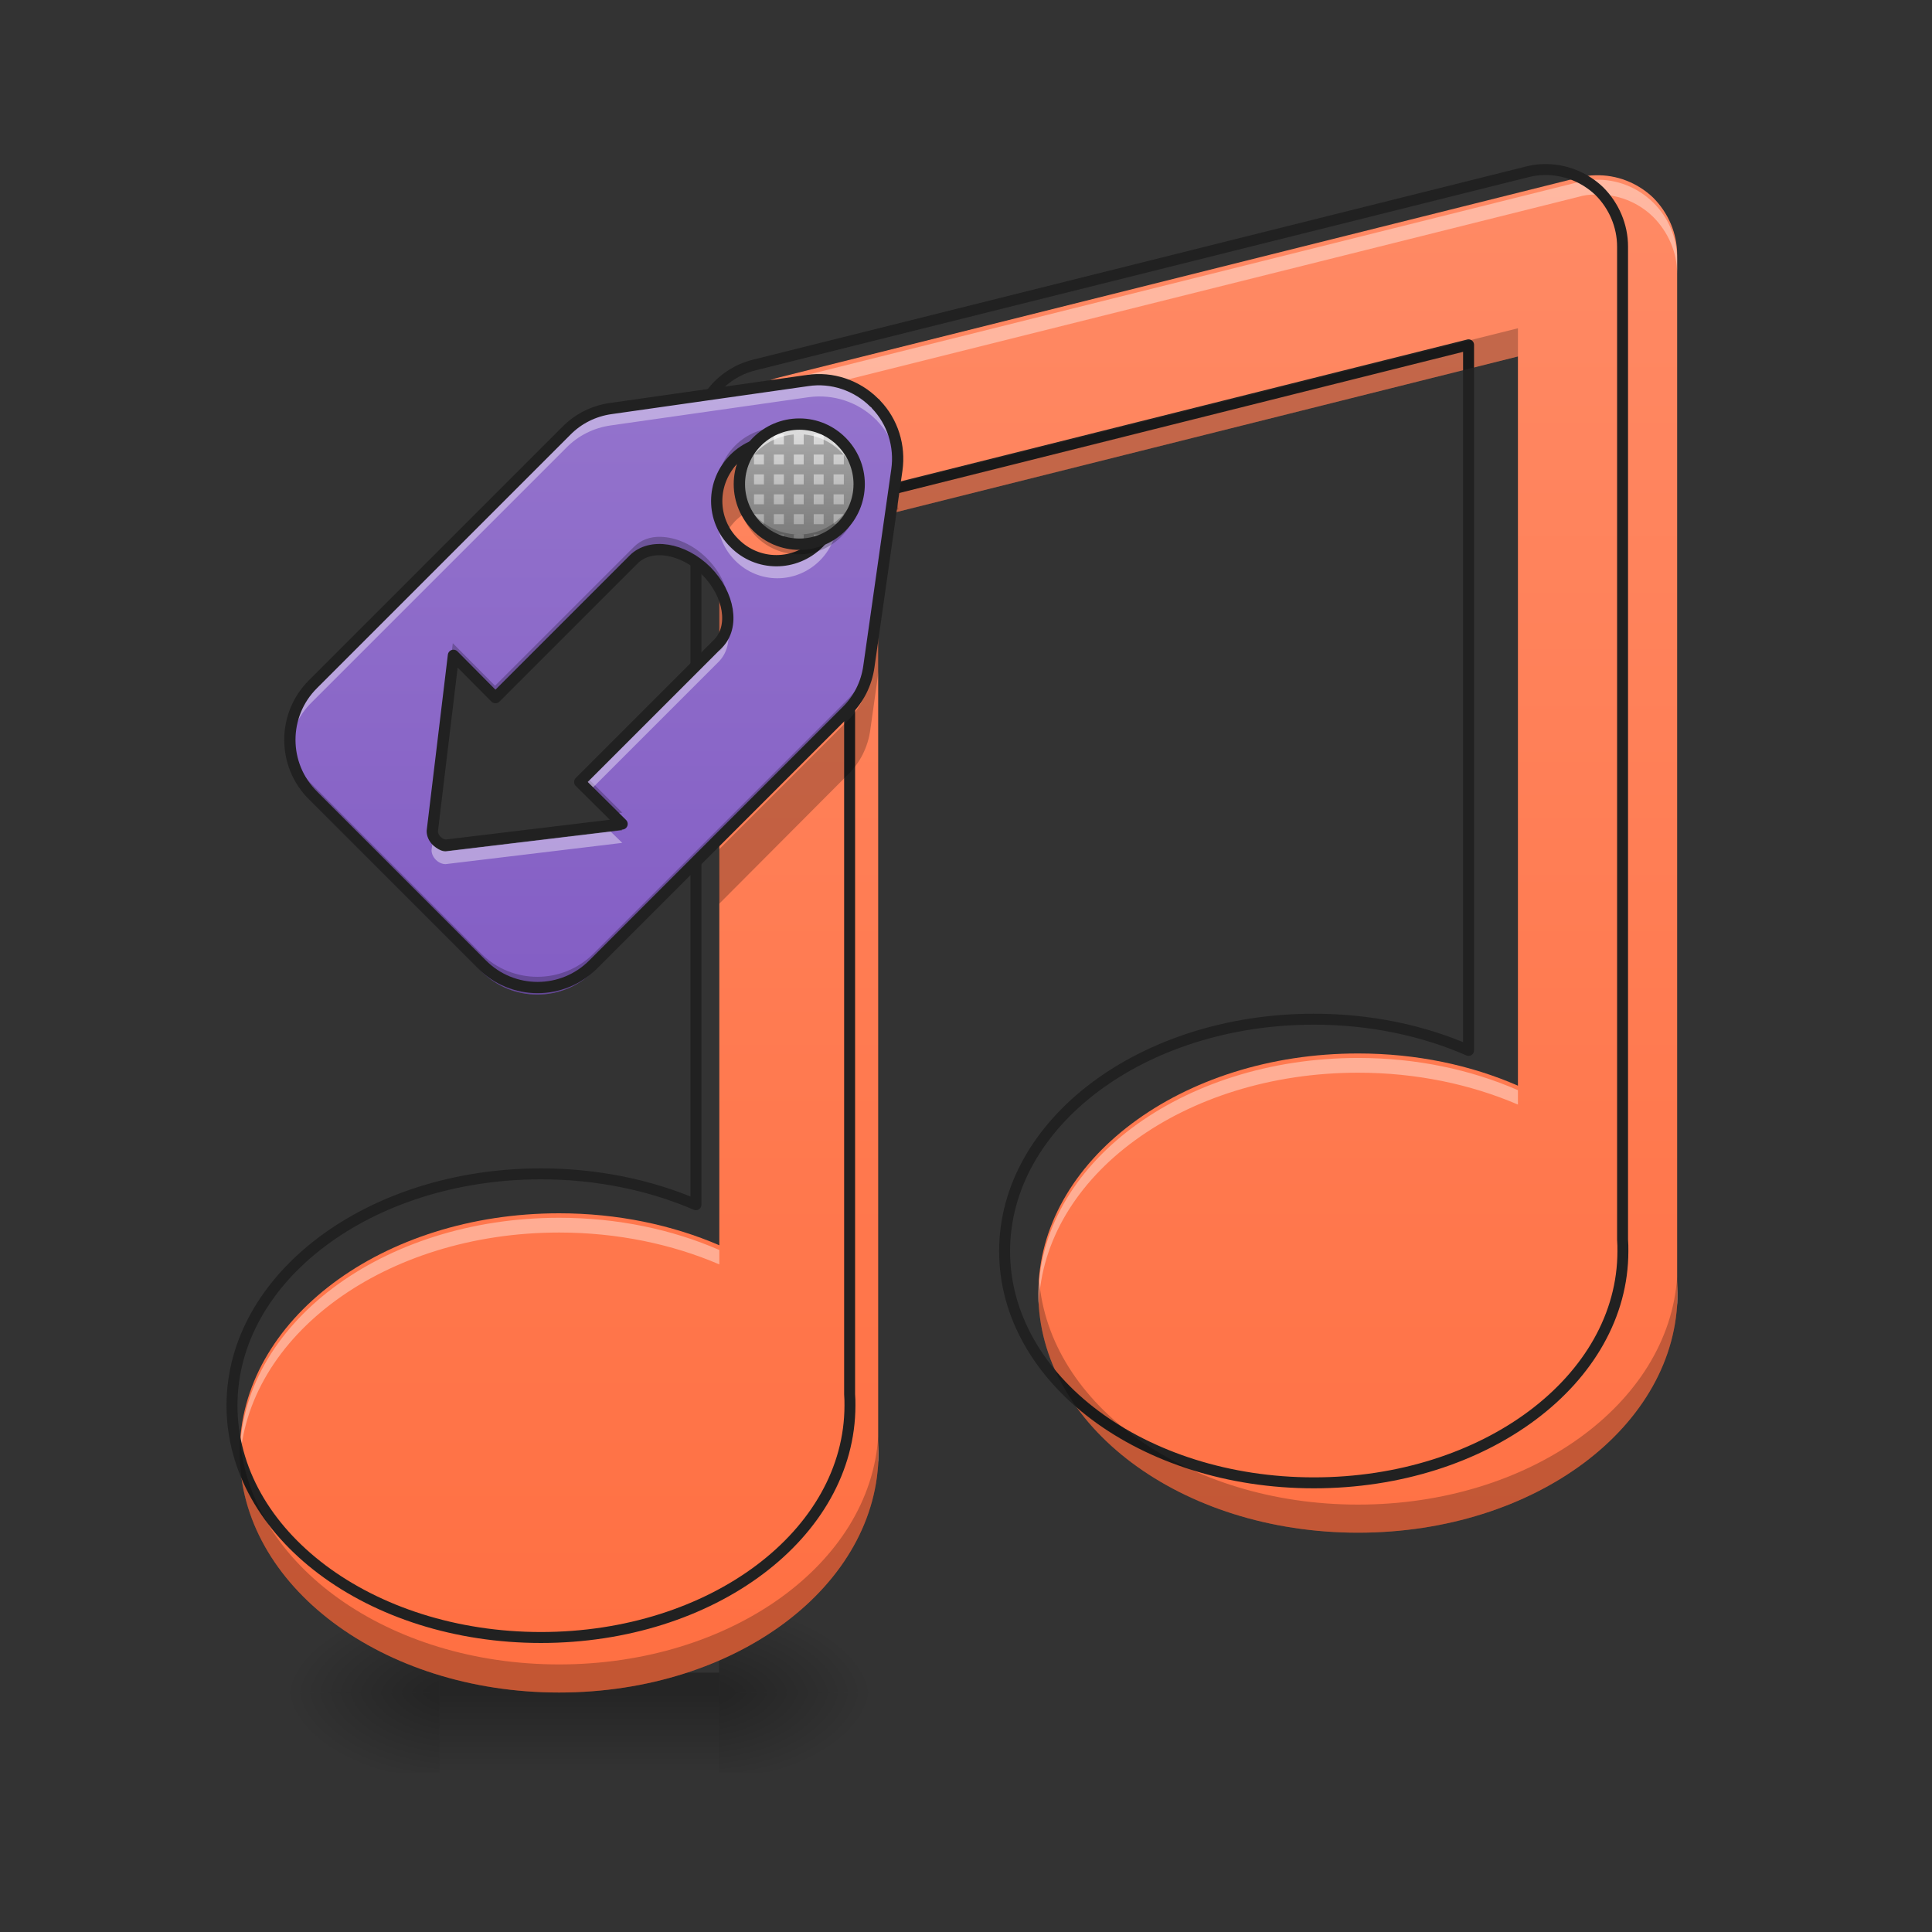 <?xml version="1.0" encoding="UTF-8"?>
<svg xmlns="http://www.w3.org/2000/svg" xmlns:xlink="http://www.w3.org/1999/xlink" width="22px" height="22px" viewBox="0 0 22 22" version="1.1">
<rect x="0" y="0" width="22" height="22" fill="#333333" stroke="none"/>
<defs>
<radialGradient id="radial0" gradientUnits="userSpaceOnUse" cx="450.909" cy="189.579" fx="450.909" fy="189.579" r="21.167" gradientTransform="matrix(0,-0.054,-0.097,-0,26.289,43.722)">
<stop offset="0" style="stop-color:rgb(0%,0%,0%);stop-opacity:0.314;"/>
<stop offset="0.222" style="stop-color:rgb(0%,0%,0%);stop-opacity:0.275;"/>
<stop offset="1" style="stop-color:rgb(0%,0%,0%);stop-opacity:0;"/>
</radialGradient>
<radialGradient id="radial1" gradientUnits="userSpaceOnUse" cx="450.909" cy="189.579" fx="450.909" fy="189.579" r="21.167" gradientTransform="matrix(-0,0.054,0.097,0,-13.1,-5.175)">
<stop offset="0" style="stop-color:rgb(0%,0%,0%);stop-opacity:0.314;"/>
<stop offset="0.222" style="stop-color:rgb(0%,0%,0%);stop-opacity:0.275;"/>
<stop offset="1" style="stop-color:rgb(0%,0%,0%);stop-opacity:0;"/>
</radialGradient>
<radialGradient id="radial2" gradientUnits="userSpaceOnUse" cx="450.909" cy="189.579" fx="450.909" fy="189.579" r="21.167" gradientTransform="matrix(-0,-0.054,0.097,-0,-13.1,43.722)">
<stop offset="0" style="stop-color:rgb(0%,0%,0%);stop-opacity:0.314;"/>
<stop offset="0.222" style="stop-color:rgb(0%,0%,0%);stop-opacity:0.275;"/>
<stop offset="1" style="stop-color:rgb(0%,0%,0%);stop-opacity:0;"/>
</radialGradient>
<radialGradient id="radial3" gradientUnits="userSpaceOnUse" cx="450.909" cy="189.579" fx="450.909" fy="189.579" r="21.167" gradientTransform="matrix(0,0.054,-0.097,0,26.289,-5.175)">
<stop offset="0" style="stop-color:rgb(0%,0%,0%);stop-opacity:0.314;"/>
<stop offset="0.222" style="stop-color:rgb(0%,0%,0%);stop-opacity:0.275;"/>
<stop offset="1" style="stop-color:rgb(0%,0%,0%);stop-opacity:0;"/>
</radialGradient>
<linearGradient id="linear0" gradientUnits="userSpaceOnUse" x1="255.323" y1="233.5" x2="255.323" y2="254.667" gradientTransform="matrix(0.009,0,0,0.043,4.249,9.239)">
<stop offset="0" style="stop-color:rgb(0%,0%,0%);stop-opacity:0.275;"/>
<stop offset="1" style="stop-color:rgb(0%,0%,0%);stop-opacity:0;"/>
</linearGradient>
<linearGradient id="linear1" gradientUnits="userSpaceOnUse" x1="960" y1="1695.118" x2="960" y2="175.118" gradientTransform="matrix(0.011,0,0,0.011,0,0)">
<stop offset="0" style="stop-color:rgb(100%,43.922%,26.275%);stop-opacity:1;"/>
<stop offset="1" style="stop-color:rgb(100%,54.118%,39.608%);stop-opacity:1;"/>
</linearGradient>
<linearGradient id="linear2" gradientUnits="userSpaceOnUse" x1="348.279" y1="49.913" x2="183.641" y2="-114.725" gradientTransform="matrix(0.03,0.03,-0.03,0.03,0.03,1.716)">
<stop offset="0" style="stop-color:rgb(49.412%,34.118%,76.078%);stop-opacity:1;"/>
<stop offset="1" style="stop-color:rgb(58.431%,45.882%,80.392%);stop-opacity:1;"/>
</linearGradient>
<linearGradient id="linear3" gradientUnits="userSpaceOnUse" x1="211.667" y1="-70.771" x2="211.667" y2="-102.521" gradientTransform="matrix(0.043,0,0,0.043,0,9.239)">
<stop offset="0" style="stop-color:rgb(61.961%,61.961%,61.961%);stop-opacity:1;"/>
<stop offset="1" style="stop-color:rgb(87.843%,87.843%,87.843%);stop-opacity:1;"/>
</linearGradient>
</defs>
<g id="surface1">
<path style=" stroke:none;fill-rule:nonzero;fill:url(#radial0);" d="M 8.188 19.273 L 10.004 19.273 L 10.004 18.363 L 8.188 18.363 Z M 8.188 19.273 "/>
<path style=" stroke:none;fill-rule:nonzero;fill:url(#radial1);" d="M 5.004 19.273 L 3.184 19.273 L 3.184 20.184 L 5.004 20.184 Z M 5.004 19.273 "/>
<path style=" stroke:none;fill-rule:nonzero;fill:url(#radial2);" d="M 5.004 19.273 L 3.184 19.273 L 3.184 18.363 L 5.004 18.363 Z M 5.004 19.273 "/>
<path style=" stroke:none;fill-rule:nonzero;fill:url(#radial3);" d="M 8.188 19.273 L 10.004 19.273 L 10.004 20.184 L 8.188 20.184 Z M 8.188 19.273 "/>
<path style=" stroke:none;fill-rule:nonzero;fill:url(#linear0);" d="M 5.004 19.047 L 8.188 19.047 L 8.188 20.184 L 5.004 20.184 Z M 5.004 19.047 "/>
<path style=" stroke:none;fill-rule:nonzero;fill:url(#linear1);" d="M 18.164 1.996 C 18.102 1.996 18.035 2.008 17.973 2.023 L 8.875 4.297 C 8.473 4.398 8.191 4.758 8.191 5.176 L 8.191 14.18 C 7.656 13.949 7.031 13.816 6.367 13.816 C 4.352 13.816 2.73 15.031 2.73 16.543 C 2.73 18.055 4.352 19.273 6.367 19.273 C 8.383 19.273 10.004 18.055 10.004 16.543 C 10.004 16.5 10.004 16.453 10 16.41 L 10 5.883 L 17.285 4.059 L 17.285 12.363 C 16.75 12.129 16.129 11.996 15.465 11.996 C 13.449 11.996 11.824 13.215 11.824 14.727 C 11.824 16.238 13.449 17.453 15.465 17.453 C 17.48 17.453 19.102 16.238 19.102 14.727 C 19.102 14.68 19.102 14.637 19.098 14.59 L 19.098 2.902 C 19.098 2.656 18.996 2.422 18.824 2.25 C 18.648 2.082 18.41 1.988 18.164 1.996 Z M 18.164 1.996 "/>
<path style=" stroke:none;fill-rule:nonzero;fill:rgb(100%,100%,100%);fill-opacity:0.392;" d="M 18.164 2.047 C 18.102 2.051 18.035 2.059 17.973 2.074 L 8.875 4.348 C 8.473 4.449 8.191 4.812 8.191 5.227 L 8.191 5.391 C 8.191 4.977 8.473 4.613 8.875 4.516 L 17.973 2.242 C 18.035 2.223 18.102 2.215 18.164 2.215 C 18.41 2.207 18.648 2.297 18.824 2.469 C 18.996 2.641 19.098 2.875 19.098 3.117 L 19.098 2.953 C 19.098 2.707 18.996 2.473 18.824 2.305 C 18.648 2.133 18.41 2.039 18.164 2.047 Z M 15.465 12.047 C 13.449 12.047 11.824 13.266 11.824 14.777 C 11.824 14.805 11.824 14.832 11.828 14.859 C 11.883 13.387 13.484 12.215 15.465 12.215 C 16.129 12.215 16.75 12.348 17.285 12.578 L 17.285 12.414 C 16.75 12.18 16.129 12.047 15.465 12.047 Z M 6.367 13.867 C 4.352 13.867 2.73 15.086 2.73 16.598 C 2.73 16.625 2.73 16.652 2.73 16.68 C 2.789 15.207 4.387 14.035 6.367 14.035 C 7.031 14.035 7.656 14.168 8.191 14.398 L 8.191 14.234 C 7.656 14 7.031 13.867 6.367 13.867 Z M 19.098 14.645 L 19.098 14.809 C 19.098 14.828 19.098 14.844 19.102 14.863 C 19.102 14.836 19.102 14.805 19.102 14.777 C 19.102 14.734 19.102 14.688 19.098 14.645 Z M 10 16.461 L 10 16.629 C 10.004 16.645 10.004 16.664 10.004 16.68 C 10.004 16.652 10.004 16.625 10.004 16.598 C 10.004 16.551 10.004 16.508 10 16.461 Z M 10 16.461 "/>
<path style="fill:none;stroke-width:11.339;stroke-linecap:round;stroke-linejoin:round;stroke:rgb(12.941%,12.941%,12.941%);stroke-opacity:1;stroke-miterlimit:4;" d="M 1597.557 175.559 C 1592.06 175.559 1586.219 176.59 1580.722 177.964 L 780.57 377.917 C 745.183 386.849 720.447 418.457 720.447 455.218 L 720.447 1247.125 C 673.379 1226.855 618.409 1215.174 560.004 1215.174 C 382.727 1215.174 240.149 1322.021 240.149 1454.979 C 240.149 1587.937 382.727 1695.128 560.004 1695.128 C 737.281 1695.128 879.859 1587.937 879.859 1454.979 C 879.859 1451.2 879.859 1447.077 879.515 1443.298 L 879.515 517.402 L 1520.256 356.959 L 1520.256 1087.369 C 1473.188 1066.756 1418.562 1055.075 1360.157 1055.075 C 1182.879 1055.075 1039.958 1162.266 1039.958 1295.224 C 1039.958 1428.182 1182.879 1535.029 1360.157 1535.029 C 1537.434 1535.029 1680.011 1428.182 1680.011 1295.224 C 1680.011 1291.101 1680.011 1287.322 1679.668 1283.199 L 1679.668 255.266 C 1679.668 233.621 1670.735 213.008 1655.619 197.891 C 1640.158 183.118 1619.201 174.872 1597.557 175.559 Z M 1597.557 175.559 " transform="matrix(0.011,0,0,0.011,0,0)"/>
<path style=" stroke:none;fill-rule:nonzero;fill:rgb(0%,0%,0%);fill-opacity:0.235;" d="M 17.285 3.738 L 10 5.559 L 10 5.883 L 17.285 4.059 Z M 19.098 14.539 C 19.004 15.988 17.418 17.133 15.465 17.133 C 13.52 17.133 11.941 16 11.832 14.566 C 11.828 14.617 11.824 14.672 11.824 14.727 C 11.824 16.238 13.449 17.453 15.465 17.453 C 17.48 17.453 19.102 16.238 19.102 14.727 C 19.102 14.68 19.102 14.637 19.098 14.59 Z M 10 16.359 C 9.91 17.805 8.324 18.953 6.367 18.953 C 4.422 18.953 2.844 17.82 2.734 16.383 C 2.73 16.438 2.73 16.492 2.73 16.543 C 2.73 18.055 4.352 19.273 6.367 19.273 C 8.383 19.273 10.004 18.055 10.004 16.543 C 10.004 16.5 10.004 16.453 10 16.41 Z M 10 16.359 "/>
<path style=" stroke:none;fill-rule:nonzero;fill:url(#linear2);" d="M 9.973 4.633 C 9.773 4.434 9.488 4.336 9.207 4.379 L 6.957 4.699 C 6.762 4.727 6.582 4.816 6.445 4.957 L 3.551 7.852 C 3.195 8.203 3.195 8.777 3.551 9.129 L 5.48 11.059 C 5.832 11.414 6.406 11.414 6.758 11.059 L 9.652 8.164 C 9.793 8.027 9.883 7.848 9.91 7.652 L 10.23 5.402 C 10.27 5.129 10.184 4.852 9.992 4.652 C 9.988 4.645 9.98 4.637 9.973 4.633 Z M 9.336 5.273 C 9.602 5.543 9.602 5.973 9.336 6.238 C 9.066 6.508 8.637 6.508 8.371 6.238 C 8.102 5.973 8.102 5.543 8.371 5.273 C 8.637 5.008 9.066 5.008 9.336 5.273 Z M 8.051 6.559 C 8.316 6.828 8.375 7.199 8.184 7.391 L 6.602 8.973 L 7.086 9.453 L 5.074 9.695 C 4.992 9.695 4.914 9.617 4.914 9.535 L 5.156 7.523 L 5.637 8.008 L 7.219 6.426 C 7.41 6.234 7.781 6.293 8.051 6.559 Z M 8.051 6.559 "/>
<path style=" stroke:none;fill-rule:nonzero;fill:rgb(0%,0%,0%);fill-opacity:0.235;" d="M 8.852 4.871 C 8.68 4.871 8.504 4.941 8.371 5.074 C 8.211 5.234 8.148 5.449 8.176 5.656 C 8.199 5.516 8.262 5.383 8.371 5.273 C 8.637 5.008 9.066 5.008 9.336 5.273 C 9.445 5.383 9.508 5.516 9.527 5.656 C 9.559 5.449 9.496 5.234 9.336 5.074 C 9.203 4.941 9.027 4.871 8.852 4.871 Z M 10.234 5.172 C 10.234 5.184 10.234 5.191 10.23 5.203 L 9.91 7.453 C 9.883 7.645 9.793 7.824 9.652 7.965 L 6.758 10.859 C 6.406 11.211 5.832 11.211 5.48 10.859 L 3.551 8.93 C 3.398 8.777 3.312 8.586 3.289 8.391 C 3.262 8.652 3.348 8.926 3.551 9.129 L 5.48 11.059 C 5.832 11.414 6.406 11.414 6.758 11.059 L 9.652 8.164 C 9.793 8.027 9.883 7.848 9.91 7.652 L 10.23 5.402 C 10.242 5.324 10.242 5.25 10.234 5.172 Z M 7.523 6.113 C 7.406 6.109 7.297 6.148 7.219 6.227 L 5.637 7.809 L 5.156 7.324 L 4.914 9.336 C 4.914 9.355 4.918 9.379 4.93 9.398 L 5.156 7.523 L 5.637 8.008 L 7.219 6.426 C 7.41 6.234 7.781 6.293 8.051 6.559 C 8.18 6.691 8.262 6.848 8.285 6.992 C 8.328 6.797 8.242 6.551 8.051 6.359 C 7.891 6.199 7.695 6.117 7.523 6.113 Z M 6.703 8.871 L 6.602 8.973 L 6.906 9.277 L 7.086 9.254 Z M 6.703 8.871 "/>
<path style=" stroke:none;fill-rule:nonzero;fill:rgb(0%,0%,0%);fill-opacity:0.235;" d="M 8.852 5.113 C 8.68 5.113 8.504 5.18 8.371 5.316 C 8.273 5.41 8.215 5.527 8.188 5.652 L 8.188 5.941 C 8.199 6 8.219 6.055 8.246 6.105 C 8.277 6.047 8.32 5.988 8.371 5.934 C 8.637 5.668 9.066 5.668 9.336 5.934 C 9.387 5.988 9.43 6.047 9.461 6.105 C 9.594 5.852 9.551 5.531 9.336 5.316 C 9.203 5.18 9.027 5.113 8.852 5.113 Z M 10.199 5.664 L 10.18 5.812 L 10.23 5.801 C 10.223 5.754 10.215 5.711 10.199 5.664 Z M 8.188 6.773 L 8.188 7.395 C 8.191 7.402 8.195 7.41 8.199 7.414 C 8.336 7.262 8.324 7.004 8.188 6.773 Z M 10.004 7.027 L 9.91 7.695 C 9.883 7.887 9.793 8.066 9.652 8.207 L 8.188 9.672 L 8.188 10.293 L 9.652 8.824 C 9.793 8.688 9.883 8.508 9.91 8.312 L 10.004 7.645 Z M 10.004 7.027 "/>
<path style=" stroke:none;fill-rule:nonzero;fill:rgb(100%,100%,100%);fill-opacity:0.392;" d="M 9.34 4.367 C 9.297 4.367 9.25 4.371 9.207 4.379 L 6.957 4.699 C 6.762 4.727 6.582 4.816 6.445 4.957 L 3.551 7.852 C 3.355 8.043 3.266 8.309 3.289 8.562 C 3.305 8.355 3.391 8.152 3.551 7.996 L 6.445 5.102 C 6.582 4.961 6.762 4.871 6.957 4.844 L 9.207 4.523 C 9.488 4.484 9.773 4.578 9.973 4.777 C 9.98 4.781 9.988 4.789 9.992 4.797 C 10.137 4.949 10.223 5.141 10.238 5.348 C 10.258 5.09 10.168 4.84 9.992 4.652 C 9.988 4.645 9.98 4.637 9.973 4.633 C 9.805 4.465 9.574 4.371 9.34 4.367 Z M 8.176 5.828 C 8.152 6.027 8.219 6.23 8.371 6.383 C 8.637 6.652 9.066 6.652 9.336 6.383 C 9.488 6.23 9.555 6.027 9.531 5.828 C 9.516 5.977 9.449 6.125 9.336 6.238 C 9.066 6.508 8.637 6.508 8.371 6.238 C 8.254 6.125 8.191 5.977 8.176 5.828 Z M 8.293 7.168 C 8.277 7.254 8.242 7.332 8.184 7.391 L 6.602 8.973 L 6.676 9.043 L 8.184 7.535 C 8.277 7.441 8.309 7.309 8.293 7.168 Z M 6.953 9.469 L 5.074 9.695 C 5.012 9.695 4.949 9.648 4.926 9.586 L 4.914 9.68 C 4.914 9.762 4.992 9.84 5.074 9.84 L 7.086 9.598 Z M 6.953 9.469 "/>
<path style="fill:none;stroke-width:11.339;stroke-linecap:butt;stroke-linejoin:round;stroke:rgb(12.941%,12.941%,12.941%);stroke-opacity:1;stroke-miterlimit:4;" d="M 799.759 375.621 C 774.979 375.621 751.172 387.282 736.353 407.446 L 616.343 567.296 C 605.897 581.143 600.31 597.906 600.553 615.154 L 600.553 975.182 C 600.31 1019.154 636.021 1054.865 679.992 1054.622 L 920.011 1054.622 C 963.982 1054.865 999.693 1019.154 999.45 975.182 L 999.45 615.154 C 999.693 597.906 994.106 581.143 983.66 567.296 L 863.65 407.446 C 849.074 388.011 826.481 376.107 802.188 375.621 C 801.459 375.378 800.487 375.378 799.759 375.621 Z M 800.001 455.061 C 833.283 455.304 860.006 482.026 860.006 515.065 C 860.006 548.59 833.283 575.313 800.001 575.07 C 766.72 575.313 739.997 548.59 739.997 515.065 C 739.997 482.026 766.72 455.304 800.001 455.061 Z M 800.001 614.911 C 833.283 615.154 860.006 634.589 860.006 658.396 L 860.006 855.173 L 920.011 854.93 L 809.962 995.103 C 804.86 1000.205 795.143 1000.205 790.041 995.103 L 679.992 854.93 L 739.997 855.173 L 739.997 658.396 C 739.997 634.589 766.72 615.154 800.001 614.911 Z M 800.001 614.911 " transform="matrix(0.008,0.008,-0.008,0.008,6.563,-4.817)"/>
<path style=" stroke:none;fill-rule:nonzero;fill:url(#linear3);" d="M 9.098 4.832 C 9.473 4.832 9.777 5.141 9.777 5.516 C 9.777 5.891 9.473 6.199 9.098 6.199 C 8.719 6.199 8.414 5.891 8.414 5.516 C 8.414 5.141 8.719 4.832 9.098 4.832 Z M 9.098 4.832 "/>
<path style=" stroke:none;fill-rule:nonzero;fill:rgb(0%,0%,0%);fill-opacity:0.235;" d="M 9.098 4.832 C 8.945 4.832 8.809 4.883 8.699 4.961 L 8.699 5.062 L 8.586 5.062 C 8.539 5.113 8.5 5.176 8.469 5.242 L 8.469 5.289 L 8.453 5.289 C 8.441 5.324 8.43 5.363 8.422 5.402 L 8.469 5.402 L 8.469 5.516 L 8.414 5.516 C 8.414 5.555 8.418 5.594 8.422 5.629 L 8.469 5.629 L 8.469 5.742 L 8.453 5.742 C 8.48 5.828 8.527 5.902 8.586 5.969 L 8.586 5.855 L 8.699 5.855 L 8.699 5.969 L 8.586 5.969 C 8.648 6.039 8.727 6.098 8.812 6.137 L 8.812 6.086 L 8.926 6.086 L 8.926 6.176 C 8.961 6.188 9 6.191 9.039 6.195 L 9.039 6.086 L 9.152 6.086 L 9.152 6.195 C 9.191 6.191 9.23 6.188 9.266 6.176 L 9.266 6.086 L 9.379 6.086 L 9.379 6.137 C 9.465 6.098 9.543 6.039 9.605 5.969 L 9.492 5.969 L 9.492 5.855 L 9.609 5.855 L 9.609 5.969 C 9.664 5.902 9.711 5.828 9.738 5.742 L 9.723 5.742 L 9.723 5.629 L 9.77 5.629 C 9.773 5.594 9.777 5.555 9.777 5.516 L 9.723 5.516 L 9.723 5.402 L 9.77 5.402 C 9.762 5.363 9.754 5.324 9.738 5.289 L 9.723 5.289 L 9.723 5.242 C 9.691 5.176 9.652 5.113 9.605 5.062 L 9.492 5.062 L 9.492 4.961 C 9.383 4.883 9.246 4.832 9.098 4.832 Z M 8.812 4.945 L 8.926 4.945 L 8.926 5.062 L 8.812 5.062 Z M 9.039 4.945 L 9.152 4.945 L 9.152 5.062 L 9.039 5.062 Z M 9.266 4.945 L 9.379 4.945 L 9.379 5.062 L 9.266 5.062 Z M 8.586 5.176 L 8.699 5.176 L 8.699 5.289 L 8.586 5.289 Z M 8.812 5.176 L 8.926 5.176 L 8.926 5.289 L 8.812 5.289 Z M 9.039 5.176 L 9.152 5.176 L 9.152 5.289 L 9.039 5.289 Z M 9.266 5.176 L 9.379 5.176 L 9.379 5.289 L 9.266 5.289 Z M 9.492 5.176 L 9.609 5.176 L 9.609 5.289 L 9.492 5.289 Z M 8.586 5.402 L 8.699 5.402 L 8.699 5.516 L 8.586 5.516 Z M 8.812 5.402 L 8.926 5.402 L 8.926 5.516 L 8.812 5.516 Z M 9.039 5.402 L 9.152 5.402 L 9.152 5.516 L 9.039 5.516 Z M 9.266 5.402 L 9.379 5.402 L 9.379 5.516 L 9.266 5.516 Z M 9.492 5.402 L 9.609 5.402 L 9.609 5.516 L 9.492 5.516 Z M 8.586 5.629 L 8.699 5.629 L 8.699 5.742 L 8.586 5.742 Z M 8.812 5.629 L 8.926 5.629 L 8.926 5.742 L 8.812 5.742 Z M 9.039 5.629 L 9.152 5.629 L 9.152 5.742 L 9.039 5.742 Z M 9.266 5.629 L 9.379 5.629 L 9.379 5.742 L 9.266 5.742 Z M 9.492 5.629 L 9.609 5.629 L 9.609 5.742 L 9.492 5.742 Z M 8.812 5.855 L 8.926 5.855 L 8.926 5.969 L 8.812 5.969 Z M 9.039 5.855 L 9.152 5.855 L 9.152 5.969 L 9.039 5.969 Z M 9.266 5.855 L 9.379 5.855 L 9.379 5.969 L 9.266 5.969 Z M 9.266 5.855 "/>
<path style=" stroke:none;fill-rule:nonzero;fill:rgb(100%,100%,100%);fill-opacity:0.588;" d="M 9.098 4.832 C 8.719 4.832 8.414 5.137 8.414 5.516 C 8.414 5.535 8.414 5.555 8.418 5.574 C 8.445 5.223 8.738 4.945 9.098 4.945 C 9.453 4.945 9.746 5.223 9.777 5.574 C 9.777 5.555 9.777 5.535 9.777 5.516 C 9.777 5.137 9.473 4.832 9.098 4.832 Z M 9.098 4.832 "/>
<path style=" stroke:none;fill-rule:nonzero;fill:rgb(0%,0%,0%);fill-opacity:0.235;" d="M 9.098 6.199 C 8.719 6.199 8.414 5.895 8.414 5.516 C 8.414 5.496 8.414 5.477 8.418 5.457 C 8.445 5.809 8.738 6.086 9.098 6.086 C 9.453 6.086 9.746 5.809 9.777 5.457 C 9.777 5.477 9.777 5.496 9.777 5.516 C 9.777 5.895 9.473 6.199 9.098 6.199 Z M 9.098 6.199 "/>
<path style=" stroke:none;fill-rule:nonzero;fill:rgb(0%,0%,0%);fill-opacity:0.235;" d="M 9.098 6.312 C 8.719 6.312 8.414 6.008 8.414 5.629 C 8.414 5.609 8.414 5.59 8.418 5.574 C 8.445 5.922 8.738 6.199 9.098 6.199 C 9.453 6.199 9.746 5.922 9.777 5.574 C 9.777 5.59 9.777 5.609 9.777 5.629 C 9.777 6.008 9.473 6.312 9.098 6.312 Z M 9.098 6.312 "/>
<path style="fill:none;stroke-width:3;stroke-linecap:round;stroke-linejoin:round;stroke:rgb(12.941%,12.941%,12.941%);stroke-opacity:1;stroke-miterlimit:4;" d="M 211.707 -102.556 C 220.433 -102.556 227.524 -95.375 227.524 -86.649 C 227.524 -77.922 220.433 -70.741 211.707 -70.741 C 202.89 -70.741 195.799 -77.922 195.799 -86.649 C 195.799 -95.375 202.89 -102.556 211.707 -102.556 Z M 211.707 -102.556 " transform="matrix(0.043,0,0,0.043,0,9.239)"/>
</g>
</svg>
